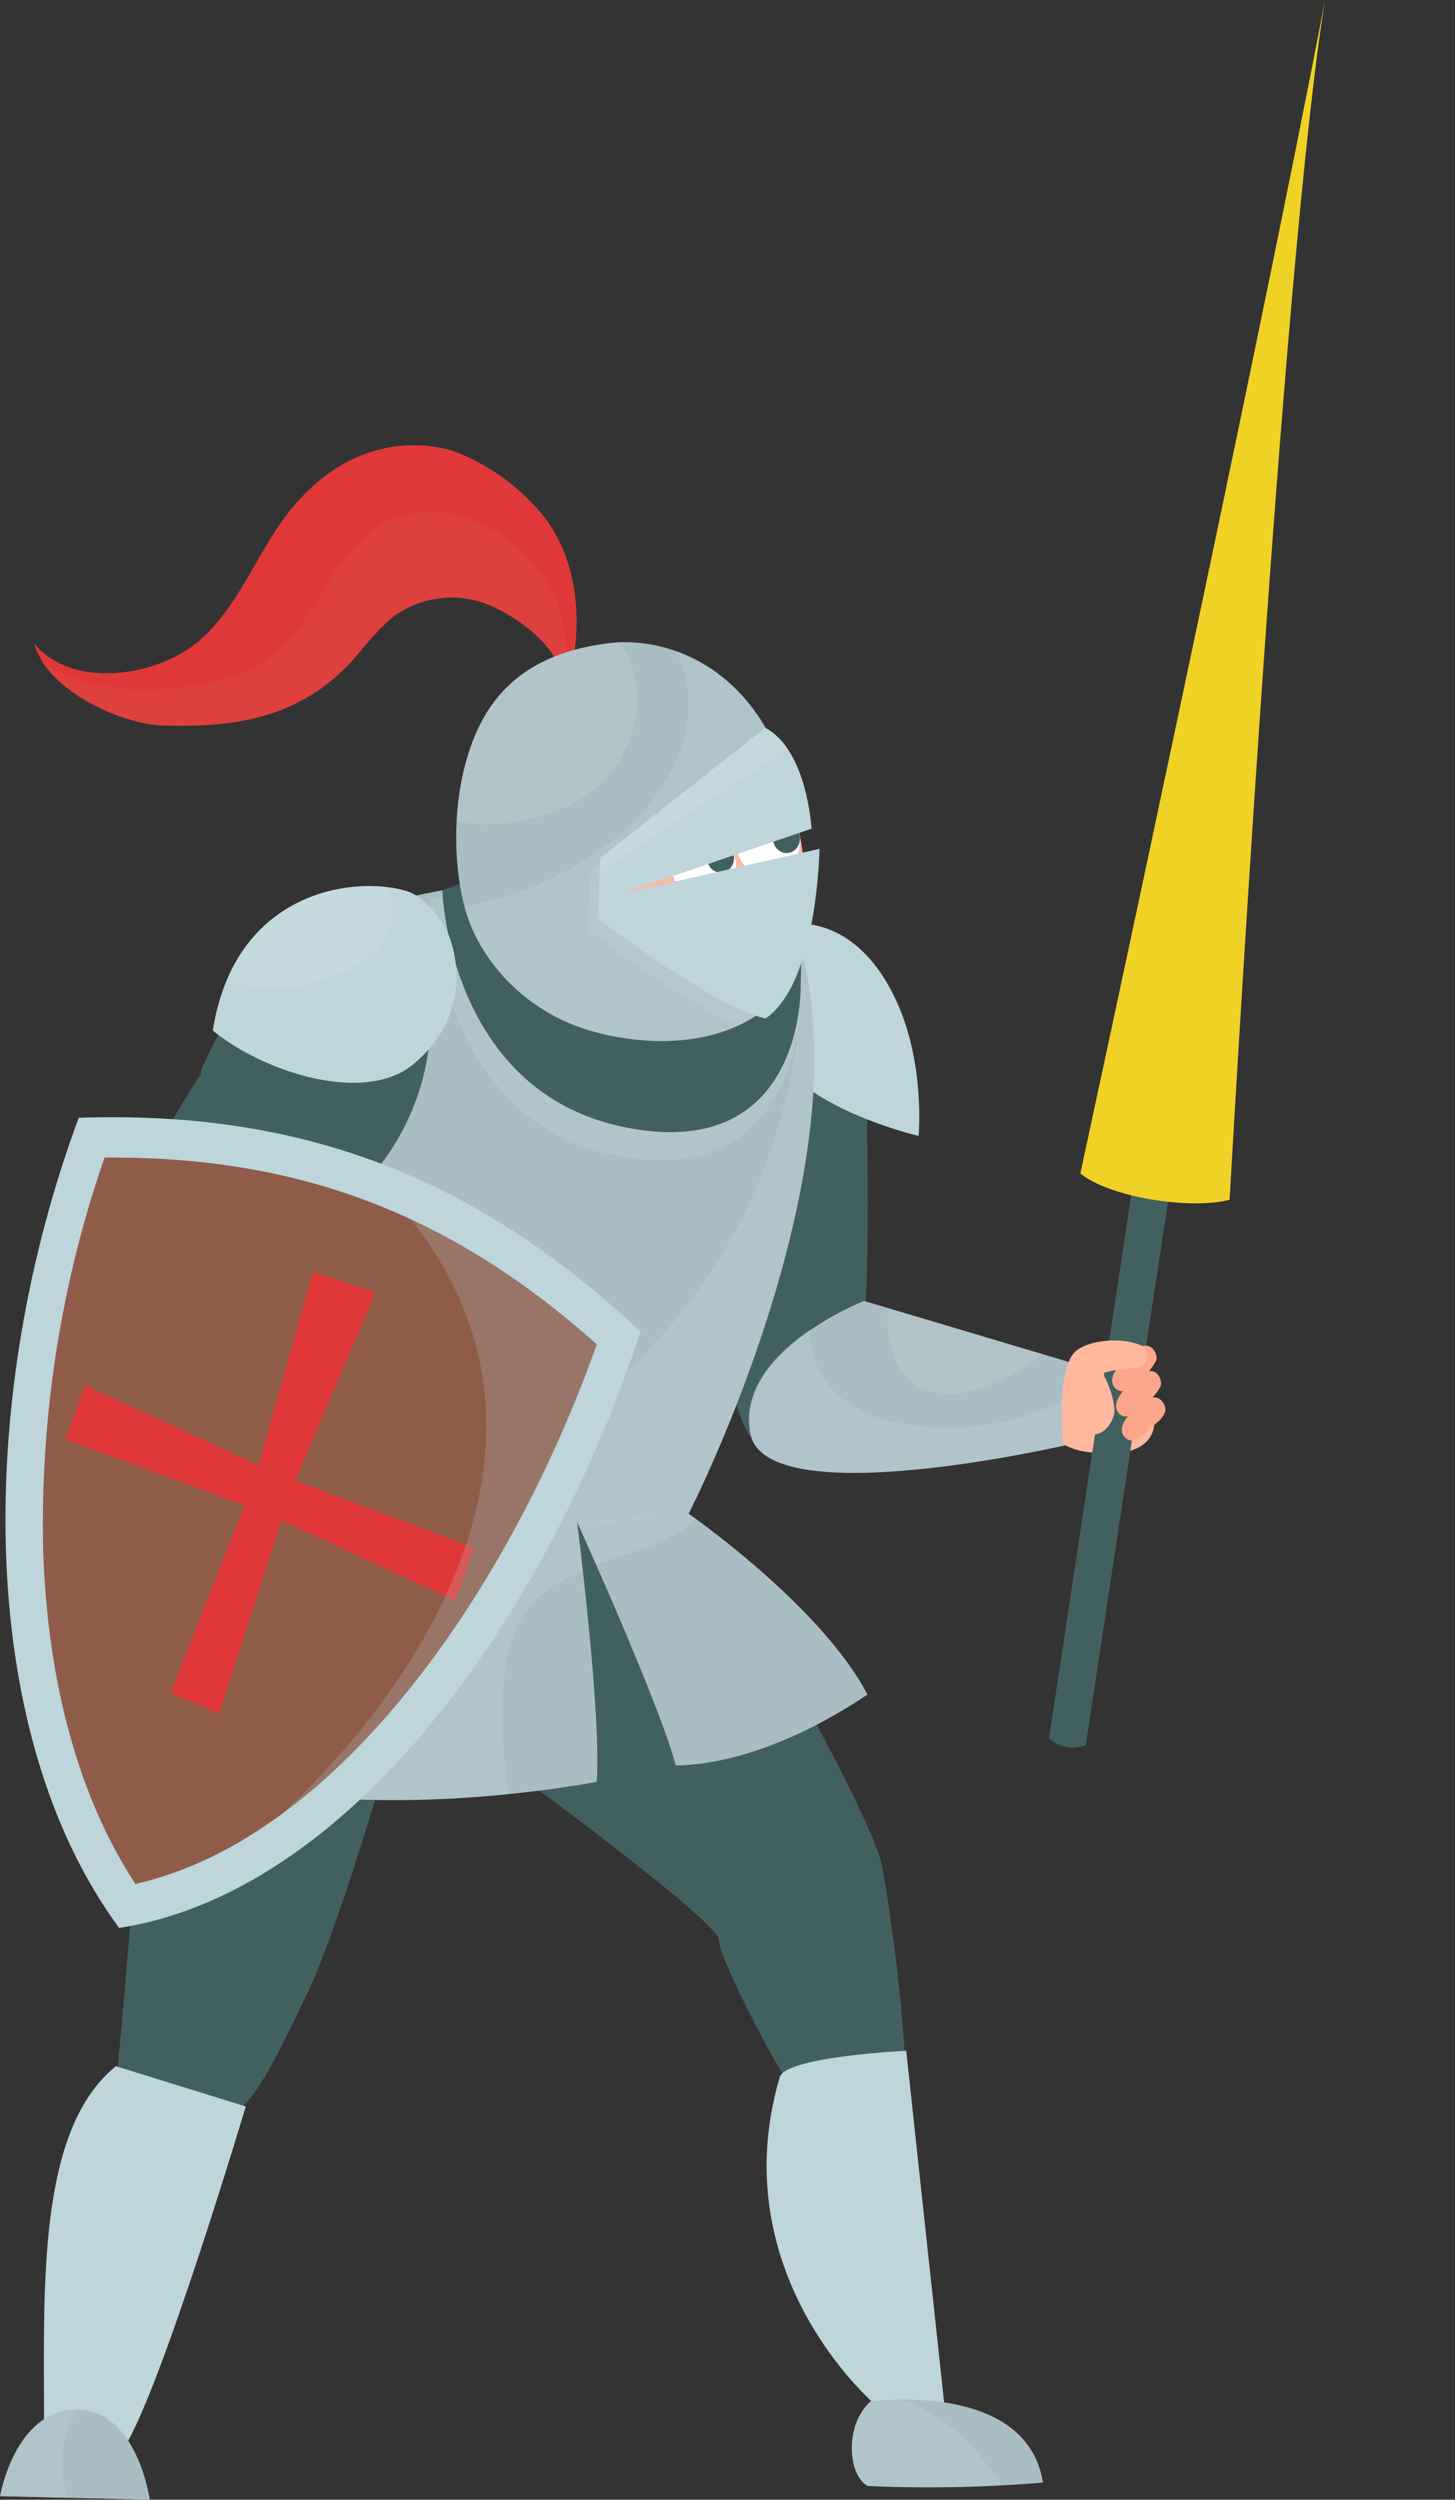 <svg width="202" height="347" viewBox="0 0 202 347" fill="none" xmlns="http://www.w3.org/2000/svg">
<rect x="0" y="0" width="202" height="347" fill="#333333" stroke="none"/>
<g clip-path="url(#clip0_79_220)">
<path d="M101.748 218.379C101.748 218.379 121.512 252.77 122.492 259.181C124.072 268.317 125.156 277.545 125.739 286.819C125.739 286.819 116.031 290.15 110.17 289.876C109.264 289.876 99.777 272.013 99.82 269.344C99.862 266.675 70.084 245.036 70.084 245.036L53.82 243.827C53.82 243.827 47.032 267.895 42.331 277.397C40.223 281.686 36.397 290.241 33.414 292.648C25.16 292.522 16.37 286.819 16.37 286.819C16.37 286.819 19.827 250.409 19.374 242.436C18.92 234.463 23.453 212.961 47.928 208.604C75.808 202.741 101.748 218.379 101.748 218.379Z" fill="#436060"/>
<g style="mix-blend-mode:multiply" opacity="0.3">
<path d="M125.117 286.123C119.984 284.173 115.04 281.56 111.119 277.42C108.651 274.556 106.526 271.368 104.795 267.93C102.677 264.438 100.984 260.665 99.756 256.705C99.733 256.605 99.734 256.5 99.76 256.4C99.785 256.3 99.835 256.209 99.903 256.137C99.971 256.064 100.056 256.012 100.148 255.986C100.241 255.959 100.338 255.96 100.431 255.987C107.43 259.01 114.408 257.926 120.996 254.709C116.178 243.383 101.769 218.322 101.769 218.322C101.769 218.322 75.829 202.741 47.949 208.592C23.453 212.95 18.92 234.44 19.363 242.424C19.806 250.409 16.37 286.819 16.37 286.819C16.37 286.819 21.555 291.701 27.701 292.522C23.811 286.442 20.196 278.709 23.906 271.409C28.934 261.53 43.512 263.344 49.72 255.645C53.051 246.246 53.251 244.033 53.251 244.033L70.116 245.025C70.116 245.025 99.904 266.698 99.851 269.333C99.798 271.967 108.642 288.439 110.202 289.864C110.898 290.492 125.212 286.944 125.212 286.944C125.212 286.944 125.159 286.614 125.117 286.123Z" fill="#436060"/>
</g>
<path d="M108.252 288.336C109.095 285.473 125.813 284.674 125.813 284.674L131.188 334.578L121.449 333.723C121.449 333.723 100.199 315.7 108.252 288.336Z" fill="#BDD5DB"/>
<g style="mix-blend-mode:multiply" opacity="0.3">
<path d="M113.638 310.248C111.595 308.589 109.913 306.464 108.713 304.024C107.512 301.584 106.822 298.888 106.692 296.127C104.183 319.065 121.449 333.768 121.449 333.768L131.188 334.624L129.28 316.887C123.641 315.917 118.118 314.092 113.638 310.248Z" fill="#BDD5DB"/>
</g>
<path d="M16.096 286.819L34.12 292.408C34.12 292.408 22.525 331.305 17.308 339.62C9.718 339.745 6.124 336.198 6.124 336.198C6.114 317.411 5.165 295.625 16.096 286.819Z" fill="#BDD5DB"/>
<g style="mix-blend-mode:multiply" opacity="0.3">
<path d="M14.093 320.719C9.687 316.875 7.768 311.343 7.315 305.548C5.829 314.948 6.114 326.023 6.114 336.232C6.114 336.232 9.708 339.745 17.297 339.654C18.973 336.951 21.324 331.042 23.737 324.29C20.24 324.326 16.837 323.066 14.093 320.719Z" fill="#BDD5DB"/>
</g>
<path d="M20.797 347L0 346.51C0 346.51 2.045 334.601 10.541 334.487C19.036 334.373 20.797 347 20.797 347Z" fill="#A9BEC4"/>
<g style="mix-blend-mode:multiply" opacity="0.3">
<path d="M10.699 334.487H10.551C2.045 334.601 0.011 346.51 0.011 346.51L9.434 346.726C8.707 344.729 8.443 342.57 8.663 340.437C8.884 338.304 9.582 336.261 10.699 334.487Z" fill="#BDD5DB"/>
</g>
<path d="M120.848 333.358C120.848 333.358 142.519 330.346 144.796 344.616C136.692 345.3 128.558 345.456 120.437 345.084C117.728 343.544 117.201 336.666 120.848 333.358Z" fill="#A9BEC4"/>
<g style="mix-blend-mode:multiply" opacity="0.3">
<path d="M125.264 333.095C123.789 333.094 122.314 333.181 120.848 333.358C117.201 336.666 117.686 343.544 120.437 345.084C126.618 345.395 132.811 345.353 138.988 344.958C135.584 339.574 131.157 335.206 125.264 333.095Z" fill="#BDD5DB"/>
</g>
<path d="M110.371 129.123C110.371 129.123 119.53 132.545 119.857 136.24C120.279 141.419 120.911 179.346 119.984 181.696C119.056 184.045 108.716 201.349 104.858 199.855C101 198.361 97.985 170.608 97.985 170.608L110.371 129.123Z" fill="#436060"/>
<g style="mix-blend-mode:multiply" opacity="0.3">
<path d="M111.73 174.019C111.53 168.396 113.217 161.221 114.271 159.453C115.325 157.685 118.487 156.784 120.363 156.932C120.247 147.556 120.015 138.579 119.826 136.24C119.53 132.545 110.339 129.123 110.339 129.123L97.922 170.608C97.922 170.608 100.937 198.361 104.795 199.855C107.124 200.756 111.825 194.802 115.335 189.418C113.224 184.586 112 179.356 111.73 174.019Z" fill="#436060"/>
</g>
<path d="M119.952 180.589L148.665 189.144L148.77 200.437C148.77 200.437 106.323 210.395 104.194 198.988C102.065 187.581 119.952 180.589 119.952 180.589Z" fill="#A9BEC4"/>
<path opacity="0.1" d="M129.28 193.148C132.59 193.969 135.805 192.92 138.851 191.562C140.984 190.71 142.982 189.506 144.775 187.992L123.314 181.593C122.84 186.441 124.484 191.95 129.28 193.148Z" fill="white"/>
<g style="mix-blend-mode:multiply" opacity="0.3">
<path d="M146.535 195.053C144.021 196.086 141.429 196.883 138.788 197.437C133.91 198.439 128.9 198.411 124.031 197.357C119.92 196.524 115.409 194.083 113.491 189.806C112.792 188.164 112.432 186.377 112.437 184.57C107.809 187.73 102.95 192.646 104.099 198.954C106.207 210.36 148.675 200.437 148.675 200.437L148.612 193.832C147.952 194.301 147.258 194.709 146.535 195.053Z" fill="#BDD5DB"/>
</g>
<path d="M154.283 201.771C154.283 201.771 159.859 201.942 160.249 197.722C160.467 195.181 159.9 192.633 158.636 190.479L154.167 189.566L149.676 193.456L147.568 200.448C149.455 201.498 151.121 201.703 154.283 201.771Z" fill="#FFB89E"/>
<path d="M150.741 242.253C149.888 242.585 148.972 242.677 148.077 242.519C147.183 242.362 146.34 241.96 145.629 241.352L157.297 164.255L162.41 165.156L150.741 242.253Z" fill="#436060"/>
<path d="M158.647 194.574C158.334 194.8 158.042 195.055 157.772 195.338C157.181 195.942 155.368 197.539 155.811 198.908C155.9 199.194 156.064 199.445 156.283 199.632C156.502 199.818 156.767 199.931 157.044 199.958C158.098 199.958 159.152 198.817 159.838 198.178C160.523 197.539 161.44 196.946 161.756 195.977C161.998 195.247 161.05 192.874 158.647 194.574Z" fill="#FCA68B"/>
<path d="M158.025 191.003C157.696 191.246 157.389 191.521 157.108 191.825C156.496 192.475 154.599 194.174 154.999 195.578C155.078 195.87 155.24 196.128 155.461 196.316C155.682 196.504 155.952 196.613 156.233 196.627C157.361 196.627 158.415 195.361 159.131 194.699C159.969 194.134 160.661 193.349 161.145 192.418C161.429 191.562 160.523 189.133 158.025 191.003Z" fill="#FCA68B"/>
<path d="M157.371 187.49C157.051 187.736 156.751 188.01 156.475 188.311C155.885 188.973 154.03 190.684 154.472 192.076C154.557 192.366 154.724 192.621 154.949 192.805C155.173 192.989 155.445 193.093 155.727 193.102C156.855 193.102 157.835 191.802 158.583 191.14C159.406 190.553 160.077 189.748 160.533 188.802C160.776 188.038 159.827 185.631 157.371 187.49Z" fill="#FCA68B"/>
<path d="M147.579 200.756C147.263 197.129 147.084 190.159 149.086 187.821C150.509 186.167 155.126 185.54 157.919 186.578C158.296 186.646 158.638 186.855 158.888 187.167C159.138 187.479 159.28 187.876 159.29 188.289C159.275 188.68 159.132 189.053 158.887 189.341C158.642 189.63 158.31 189.815 157.951 189.863C156.29 189.888 154.639 190.145 153.039 190.627C153.84 191.665 155.042 195.19 154.641 196.467C153.861 198.977 151.732 199.889 149.951 198.418" fill="#FFB89E"/>
<path d="M149.993 162.875C153.808 166.114 165.024 167.985 170.705 166.548C170.705 166.548 177.957 36.786 183.954 0.011C174.742 48.421 149.993 162.875 149.993 162.875Z" fill="#EFD225"/>
<g style="mix-blend-mode:multiply" opacity="0.3">
<path d="M166.773 84.169C158.109 125.336 149.993 162.875 149.993 162.875C153.808 166.114 165.024 167.985 170.705 166.548C170.705 166.548 171.928 144.818 173.772 116.621C167.353 107.484 166.299 95.713 166.773 84.169Z" fill="#EFD225"/>
</g>
<path d="M108.558 128.404C108.558 128.404 118.266 125.723 124.369 138.784C128.479 147.499 127.531 157.685 127.531 157.685C127.531 157.685 110.718 153.784 107.019 145.24C103.319 136.697 108.558 128.404 108.558 128.404Z" fill="#BDD5DB"/>
<g style="mix-blend-mode:multiply" opacity="0.3">
<path d="M118.729 141.716C115.82 137.233 112.763 131.803 107.999 129.431C106.755 131.906 104.131 138.556 107.061 145.24C110.223 152.472 122.703 156.373 126.487 157.411C124.535 151.84 121.928 146.565 118.729 141.716Z" fill="#BDD5DB"/>
</g>
<path d="M95.603 210.132C95.603 210.132 113.965 222.839 120.426 235.227C107.419 243.976 97.501 245.071 93.811 245.071C91.703 236.801 80.109 211.25 80.109 211.25C80.109 211.25 83.545 238.101 82.838 247.352C71.665 249.36 55.855 250.774 41.361 249.211C45.761 236.901 49.523 224.334 52.629 211.57C52.629 211.57 40.044 236.037 31.548 247.021C12.67 243.2 3.752 236.653 3.752 236.653C3.752 236.653 15.41 219.543 26.942 208.136C50.458 210.862 95.603 210.132 95.603 210.132Z" fill="#A9BEC4"/>
<g style="mix-blend-mode:multiply" opacity="0.3">
<path d="M70.084 245.014C69.589 239.459 69.452 232.763 71.138 227.425C72.73 222.337 76.651 219.862 80.931 218.003C80.488 213.988 80.13 211.262 80.13 211.262C80.13 211.262 81.184 213.668 82.786 217.227L83.629 216.896C87.645 215.322 93.305 214.216 96.573 210.817L95.614 210.132C95.614 210.132 50.468 210.862 26.889 208.159C15.4 219.657 3.7 236.675 3.7 236.675C3.7 236.675 12.617 243.223 31.495 247.044C40.023 236.059 52.577 211.592 52.577 211.592C49.47 224.356 45.708 236.923 41.309 249.234C51.039 250.164 60.827 250.11 70.548 249.074C70.39 247.706 70.2 246.36 70.084 245.014Z" fill="#BDD5DB"/>
</g>
<path d="M76.662 121.332C67.871 122.279 52.798 124.628 44.513 128.176C44.513 128.176 20.797 180.589 26.878 208.159C48.149 215.003 95.603 210.132 95.603 210.132C95.603 210.132 121.227 160.274 110.36 129.145C98.888 127.946 87.581 125.325 76.662 121.332Z" fill="#A9BEC4"/>
<g style="mix-blend-mode:multiply" opacity="0.3">
<path d="M110.708 130.126C112.057 139.879 110.339 149.21 107.314 158.643C94.665 198.167 52.64 211.661 52.64 211.661C52.64 211.661 79.265 212.596 95.603 210.155C100.956 199.126 105.333 187.572 108.674 175.65C112.69 160.97 115.188 144.236 110.708 130.126Z" fill="#BDD5DB"/>
</g>
<g style="mix-blend-mode:multiply" opacity="0.3">
<path d="M111.066 140.438C111.066 140.438 110.434 165.384 85.368 160.388C60.693 155.495 59.66 125.028 59.66 125.028L60.651 124.663L65.236 122.963L84.082 126.99L109.559 132.431L111.066 140.438Z" fill="#BDD5DB"/>
</g>
<path d="M111.161 136.583C111.161 136.583 111.941 161.483 86.865 156.498C62.19 151.605 61.41 123.59 61.41 123.59L62.4 123.225L66.975 121.526L85.832 125.552L111.309 130.982L111.161 136.583Z" fill="#436060"/>
<g style="mix-blend-mode:multiply" opacity="0.3">
<path d="M107.704 132.955C107.704 132.955 107.767 134.278 104.405 142.651C96.636 148.251 85.822 146.803 80.161 144.989C70.896 142.023 65.7 134.929 63.844 129.659C63.146 127.58 62.672 125.422 62.432 123.225L67.007 121.526L85.864 125.552L84.81 126.613L107.704 132.955Z" fill="#436060"/>
</g>
<path d="M78.506 96.329C81.278 86.907 80.319 78.078 75.618 71.827C72.398 67.843 68.317 64.783 63.739 62.919C60.693 61.618 47.665 58.618 37.82 74.325C34.426 79.755 31.685 85.96 26.836 89.599C20.923 94.025 9.971 95.519 4.764 89.371C6.588 95.975 17.076 100.561 22.683 100.697C31.116 100.903 41.656 100.424 49.762 90.717C51.193 88.887 52.77 87.196 54.474 85.663C56.272 84.344 58.319 83.474 60.467 83.115C62.614 82.755 64.808 82.917 66.891 83.588C71.444 85.173 78.675 90.101 78.506 96.329Z" fill="#E03838"/>
<g style="mix-blend-mode:multiply" opacity="0.3">
<path d="M76.198 81.169C73.645 77.056 69.956 73.922 65.657 72.215C61.972 70.655 57.883 70.627 54.179 72.135C50.627 73.721 47.97 77.04 45.862 80.405C43.754 83.77 41.962 87.249 39.116 89.884C36.33 92.368 32.996 94.027 29.44 94.698C22.314 96.294 12.301 96.511 5.808 91.8C9.107 97.104 17.75 100.629 22.673 100.754C31.105 100.96 41.646 100.481 49.752 90.774C51.183 88.944 52.759 87.253 54.463 85.721C56.262 84.401 58.309 83.531 60.456 83.172C62.603 82.812 64.797 82.974 66.88 83.645C71.423 85.173 78.654 90.101 78.475 96.329C78.549 96.078 78.612 95.827 78.675 95.564C78.643 90.625 78.886 85.481 76.198 81.169Z" fill="#E0554B"/>
</g>
<path d="M79.097 130.617C84.209 140.529 95.213 144.407 103.677 139.297C112.141 134.187 113.47 124.161 110.002 111.488C107.029 100.606 93.611 98.302 85.147 103.412C76.683 108.522 73.984 120.705 79.097 130.617Z" fill="#FFB89E"/>
<path d="M97.711 124.993C100.174 124.993 102.17 122.833 102.17 120.168C102.17 117.504 100.174 115.344 97.711 115.344C95.249 115.344 93.253 117.504 93.253 120.168C93.253 122.833 95.249 124.993 97.711 124.993Z" fill="white"/>
<path d="M111.066 116.861C111.066 117.815 110.805 118.748 110.315 119.541C109.825 120.335 109.129 120.953 108.314 121.318C107.499 121.683 106.603 121.779 105.738 121.593C104.873 121.407 104.078 120.947 103.455 120.272C102.831 119.598 102.407 118.738 102.235 117.802C102.063 116.866 102.151 115.896 102.488 115.014C102.826 114.132 103.397 113.379 104.13 112.849C104.864 112.319 105.726 112.036 106.608 112.036C107.79 112.036 108.924 112.544 109.76 113.449C110.597 114.354 111.066 115.581 111.066 116.861Z" fill="white"/>
<path d="M111.066 116.427C111.06 116.827 110.945 117.216 110.735 117.546C110.525 117.875 110.23 118.13 109.886 118.278C109.543 118.427 109.167 118.462 108.805 118.38C108.443 118.298 108.112 118.102 107.853 117.817C107.593 117.531 107.418 117.169 107.348 116.777C107.278 116.384 107.317 115.977 107.46 115.608C107.603 115.239 107.843 114.924 108.151 114.702C108.459 114.481 108.82 114.363 109.19 114.362C109.691 114.369 110.17 114.589 110.522 114.976C110.873 115.363 111.069 115.885 111.066 116.427Z" fill="#436060"/>
<path d="M101.917 119.142C101.911 119.542 101.795 119.932 101.585 120.262C101.374 120.591 101.079 120.846 100.735 120.994C100.391 121.142 100.014 121.177 99.652 121.094C99.29 121.011 98.959 120.814 98.7 120.527C98.441 120.241 98.266 119.878 98.197 119.484C98.129 119.091 98.169 118.684 98.314 118.315C98.458 117.946 98.7 117.632 99.01 117.412C99.319 117.191 99.681 117.075 100.051 117.077C100.299 117.08 100.544 117.136 100.772 117.241C101 117.347 101.206 117.5 101.379 117.691C101.553 117.883 101.689 118.11 101.782 118.359C101.874 118.608 101.92 118.874 101.917 119.142Z" fill="#436060"/>
<path d="M108.895 130.856C108.895 130.856 108.948 132.18 105.585 140.552C97.827 146.153 87.013 144.704 81.342 142.89C72.066 139.925 66.88 132.83 65.014 127.56C63.149 122.29 62.59 113.496 64.624 106.001C66.659 98.507 71.202 90.523 85.632 89.165C90.551 88.921 95.413 90.398 99.496 93.377C103.58 96.356 106.668 100.678 108.305 105.705L96.141 111.99L97.543 113.256L85.948 124.514L108.895 130.856Z" fill="#A9BEC4"/>
<path opacity="0.1" d="M67.112 114.42C71.693 114.459 76.217 113.318 80.309 111.089C87.571 107.017 91.345 96.146 85.906 89.177H85.611C71.181 90.534 66.638 98.519 64.603 106.013C63.914 108.615 63.5 111.294 63.37 113.997C64.606 114.235 65.857 114.376 67.112 114.42Z" fill="white"/>
<g style="mix-blend-mode:multiply" opacity="0.3">
<path d="M108.895 130.845C108.895 130.845 108.948 132.18 105.585 140.552C104.632 141.239 103.623 141.83 102.571 142.32C95.192 145.742 86.306 144.476 81.321 142.89C72.045 139.925 66.859 132.83 64.993 127.56C64.814 127.035 64.645 126.419 64.487 125.883C72.19 124.506 79.483 121.176 85.769 116.165C92.947 110.176 98.649 99.853 93.853 90.397C104.889 94.23 108.494 105.534 108.494 105.534L108.136 105.728L96.162 111.99L97.564 113.256L85.969 124.514L87.476 124.925L88.046 125.085L108.895 130.845Z" fill="#BDD5DB"/>
</g>
<g style="mix-blend-mode:multiply" opacity="0.3">
<path d="M108.895 130.845C108.895 130.845 108.948 132.18 105.585 140.552C104.632 141.239 103.623 141.83 102.571 142.32C94.697 139.195 81.7 129.191 81.7 129.191L82.037 120.796L104.942 102.751C106.215 103.432 107.304 104.458 108.104 105.728L96.13 111.99L97.532 113.256L85.938 124.514L87.445 124.925L88.014 125.085L108.895 130.845Z" fill="#BDD5DB"/>
</g>
<path d="M113.754 117.83C113.754 117.83 113.533 136.354 106.291 141.373C99.061 139.856 82.997 127.48 82.997 127.48L83.334 119.085L106.228 101.04C112.057 104.017 112.668 115.035 112.668 115.035L86.222 124.07L113.754 117.83Z" fill="#BDD5DB"/>
<path opacity="0.1" d="M96.025 112.674C100.452 109.731 104.953 106.971 109.285 103.846C108.494 102.653 107.444 101.69 106.228 101.04L83.334 119.142L83.239 121.423C87.308 118.207 91.766 115.515 96.025 112.674Z" fill="white"/>
<g style="mix-blend-mode:multiply" opacity="0.3">
<path d="M108.811 126.282C108.142 127.357 107.278 128.272 106.269 128.971C105.261 129.669 104.132 130.136 102.95 130.343C99.59 130.75 96.189 130.425 92.947 129.385C91.155 128.883 89.332 128.438 87.582 127.754C86.053 127.161 84.609 126.454 83.049 126.009V127.48C83.049 127.48 99.113 139.856 106.344 141.373C113.585 136.354 113.807 117.83 113.807 117.83H113.649C112.391 120.868 110.764 123.711 108.811 126.282Z" fill="#BDD5DB"/>
</g>
<path d="M29.545 146.609C29.545 146.609 54.347 156.875 52.64 160.103C48.223 168.475 32.876 191.323 30.642 192.156C28.407 192.988 6.894 196.513 8.053 192.258C14.968 167.05 29.545 146.609 29.545 146.609Z" fill="#436060"/>
<g style="mix-blend-mode:multiply" opacity="0.3">
<path d="M29.545 146.609C29.545 146.609 27.648 149.278 24.907 153.852C29.545 158.301 34.552 161.232 36.196 166.559C38.125 172.81 32.128 180.361 27.437 184.159C21.872 188.665 15.073 191.197 8.464 193.387C11.426 195.76 28.67 192.908 30.652 192.156C32.887 191.323 48.234 168.475 52.65 160.103C54.347 156.875 29.545 146.609 29.545 146.609Z" fill="#436060"/>
</g>
<path d="M31.4 191.414L44.861 220.159L37.219 227.835C37.219 227.835 1.845 200.562 8.253 191.152C14.662 181.741 31.4 191.414 31.4 191.414Z" fill="#A9BEC4"/>
<g style="mix-blend-mode:multiply" opacity="0.3">
<path d="M39.39 222.429C36.995 221.125 34.71 219.599 32.56 217.866C28.607 214.639 25.265 210.619 22.715 206.026C20.523 202.182 19.152 196.901 20.818 192.555C21.47 190.891 22.448 189.4 23.685 188.186C18.414 186.6 11.774 186.007 8.253 191.186C1.845 200.596 37.219 227.87 37.219 227.87L41.688 223.387C40.899 223.136 40.131 222.815 39.39 222.429Z" fill="#BDD5DB"/>
</g>
<path d="M39.98 233.117C39.98 233.117 43.617 237.679 46.758 235.158C48.646 233.634 50.008 231.47 50.627 229.01L48.244 224.801L42.552 223.832L36.376 226.889C36.955 229.101 37.936 230.573 39.98 233.117Z" fill="#FFB89E"/>
<path d="M47.823 231.805C47.46 231.706 47.089 231.641 46.716 231.611C45.904 231.611 43.554 231.177 42.953 232.455C42.815 232.717 42.752 233.018 42.773 233.318C42.794 233.619 42.897 233.906 43.069 234.143C43.796 235.033 45.282 235.044 46.168 235.193C47.079 235.462 48.04 235.462 48.95 235.193C49.657 234.942 50.648 232.592 47.823 231.805Z" fill="#FCA68B"/>
<path d="M49.931 228.885C49.547 228.781 49.156 228.716 48.761 228.691C47.907 228.691 45.462 228.269 44.776 229.546C44.633 229.806 44.567 230.108 44.588 230.41C44.608 230.712 44.715 231 44.892 231.234C45.662 232.124 47.232 232.136 48.16 232.272C49.128 232.54 50.143 232.54 51.111 232.272C51.797 232.067 52.85 229.649 49.931 228.885Z" fill="#FCA68B"/>
<path d="M51.86 226.022C51.475 225.929 51.084 225.876 50.69 225.862C49.846 225.862 47.422 225.497 46.769 226.786C46.63 227.052 46.57 227.357 46.596 227.661C46.622 227.965 46.734 228.252 46.916 228.486C47.686 229.352 49.246 229.33 50.173 229.444C51.127 229.712 52.129 229.712 53.082 229.444C53.778 229.113 54.779 226.74 51.86 226.022Z" fill="#FCA68B"/>
<path d="M36.228 227.105C38.494 224.413 43.143 219.588 46.094 219.611C48.202 219.611 51.733 222.885 52.872 225.839C53.087 226.189 53.18 226.61 53.136 227.028C53.092 227.445 52.912 227.833 52.629 228.121C52.352 228.373 52.001 228.512 51.638 228.512C51.276 228.512 50.925 228.373 50.648 228.121C49.519 226.8 48.232 225.65 46.821 224.699C46.653 226.033 45.082 229.352 43.912 229.9C41.667 230.961 39.58 229.9 39.422 227.459" fill="#FFB89E"/>
<path d="M27.912 148.639C27.912 148.639 37.661 123.853 52.777 129.408C62.78 133.092 61.884 152.894 50.268 164.609C25.919 152.894 27.912 148.639 27.912 148.639Z" fill="#436060"/>
<path d="M62.074 129.271C62.074 129.271 59.828 124.708 56.371 123.67C49.088 121.503 32.571 123.67 29.545 143.061C36.797 148.982 50.627 153.236 57.288 147.807C67.123 139.674 62.074 129.271 62.074 129.271Z" fill="#BDD5DB"/>
<path opacity="0.1" d="M32.391 136.411C35.688 137.171 39.085 137.271 42.415 136.708C45.617 136.125 48.645 134.725 51.248 132.624C52.843 131.487 53.974 129.732 54.411 127.72C54.579 126.172 54.387 124.604 53.852 123.157C47.022 122.279 36.154 124.72 31.411 136.206L32.391 136.411Z" fill="white"/>
<g style="mix-blend-mode:multiply" opacity="0.3">
<path d="M62.074 129.271C62.074 129.271 59.965 124.879 56.561 123.739C57.425 127.218 57.615 130.959 55.971 134.233C53.009 140.256 45.809 142.149 40.054 142.776C36.574 143.153 33.068 143.153 29.587 142.776C29.587 142.856 29.587 142.936 29.587 143.016C36.839 148.936 50.669 153.191 57.33 147.761C67.123 139.674 62.074 129.271 62.074 129.271Z" fill="#BDD5DB"/>
</g>
<path d="M88.931 184.867C75.418 225.737 47.917 262.797 16.538 267.622C-3.826 239.961 -3.131 192.977 10.931 155.164C41.909 154.103 66.037 163.377 88.931 184.867Z" fill="#BDD5DB"/>
<path d="M18.804 261.519C10.983 249.622 6.567 233.618 5.987 215.014C5.593 196.481 8.488 178.038 14.514 160.685H15.632C41.857 160.685 62.738 168.669 82.86 186.612C70.885 220.33 47.117 255.12 18.804 261.519Z" fill="#8F5C49"/>
<path d="M52.134 179.403L43.448 176.54L35.891 203.402L41.014 205.524L52.134 179.403Z" fill="#E03838"/>
<path d="M23.674 235.067L30.452 237.862L39.063 211.068L33.93 208.957L23.674 235.067Z" fill="#E03838"/>
<path d="M11.763 192.304L9.107 199.832L33.93 208.957L35.891 203.402L11.763 192.304Z" fill="#E03838"/>
<path d="M63.191 222.166L65.773 214.832L41.014 205.524L39.063 211.068L63.191 222.166Z" fill="#E03838"/>
<path d="M35.895 203.405L33.937 208.957L39.067 211.076L41.026 205.524L35.895 203.405Z" fill="#E03838"/>
<g style="mix-blend-mode:multiply" opacity="0.2">
<path d="M47.485 159.669C96.742 200.631 42.858 255.839 16.58 267.622C47.96 262.797 75.46 225.737 88.973 184.867C75.882 172.605 62.4 164.323 47.485 159.669Z" fill="#BDD5DB"/>
</g>
</g>
<defs>
<clipPath id="clip0_79_220">
<rect width="202" height="347" fill="white"/>
</clipPath>
</defs>
</svg>
